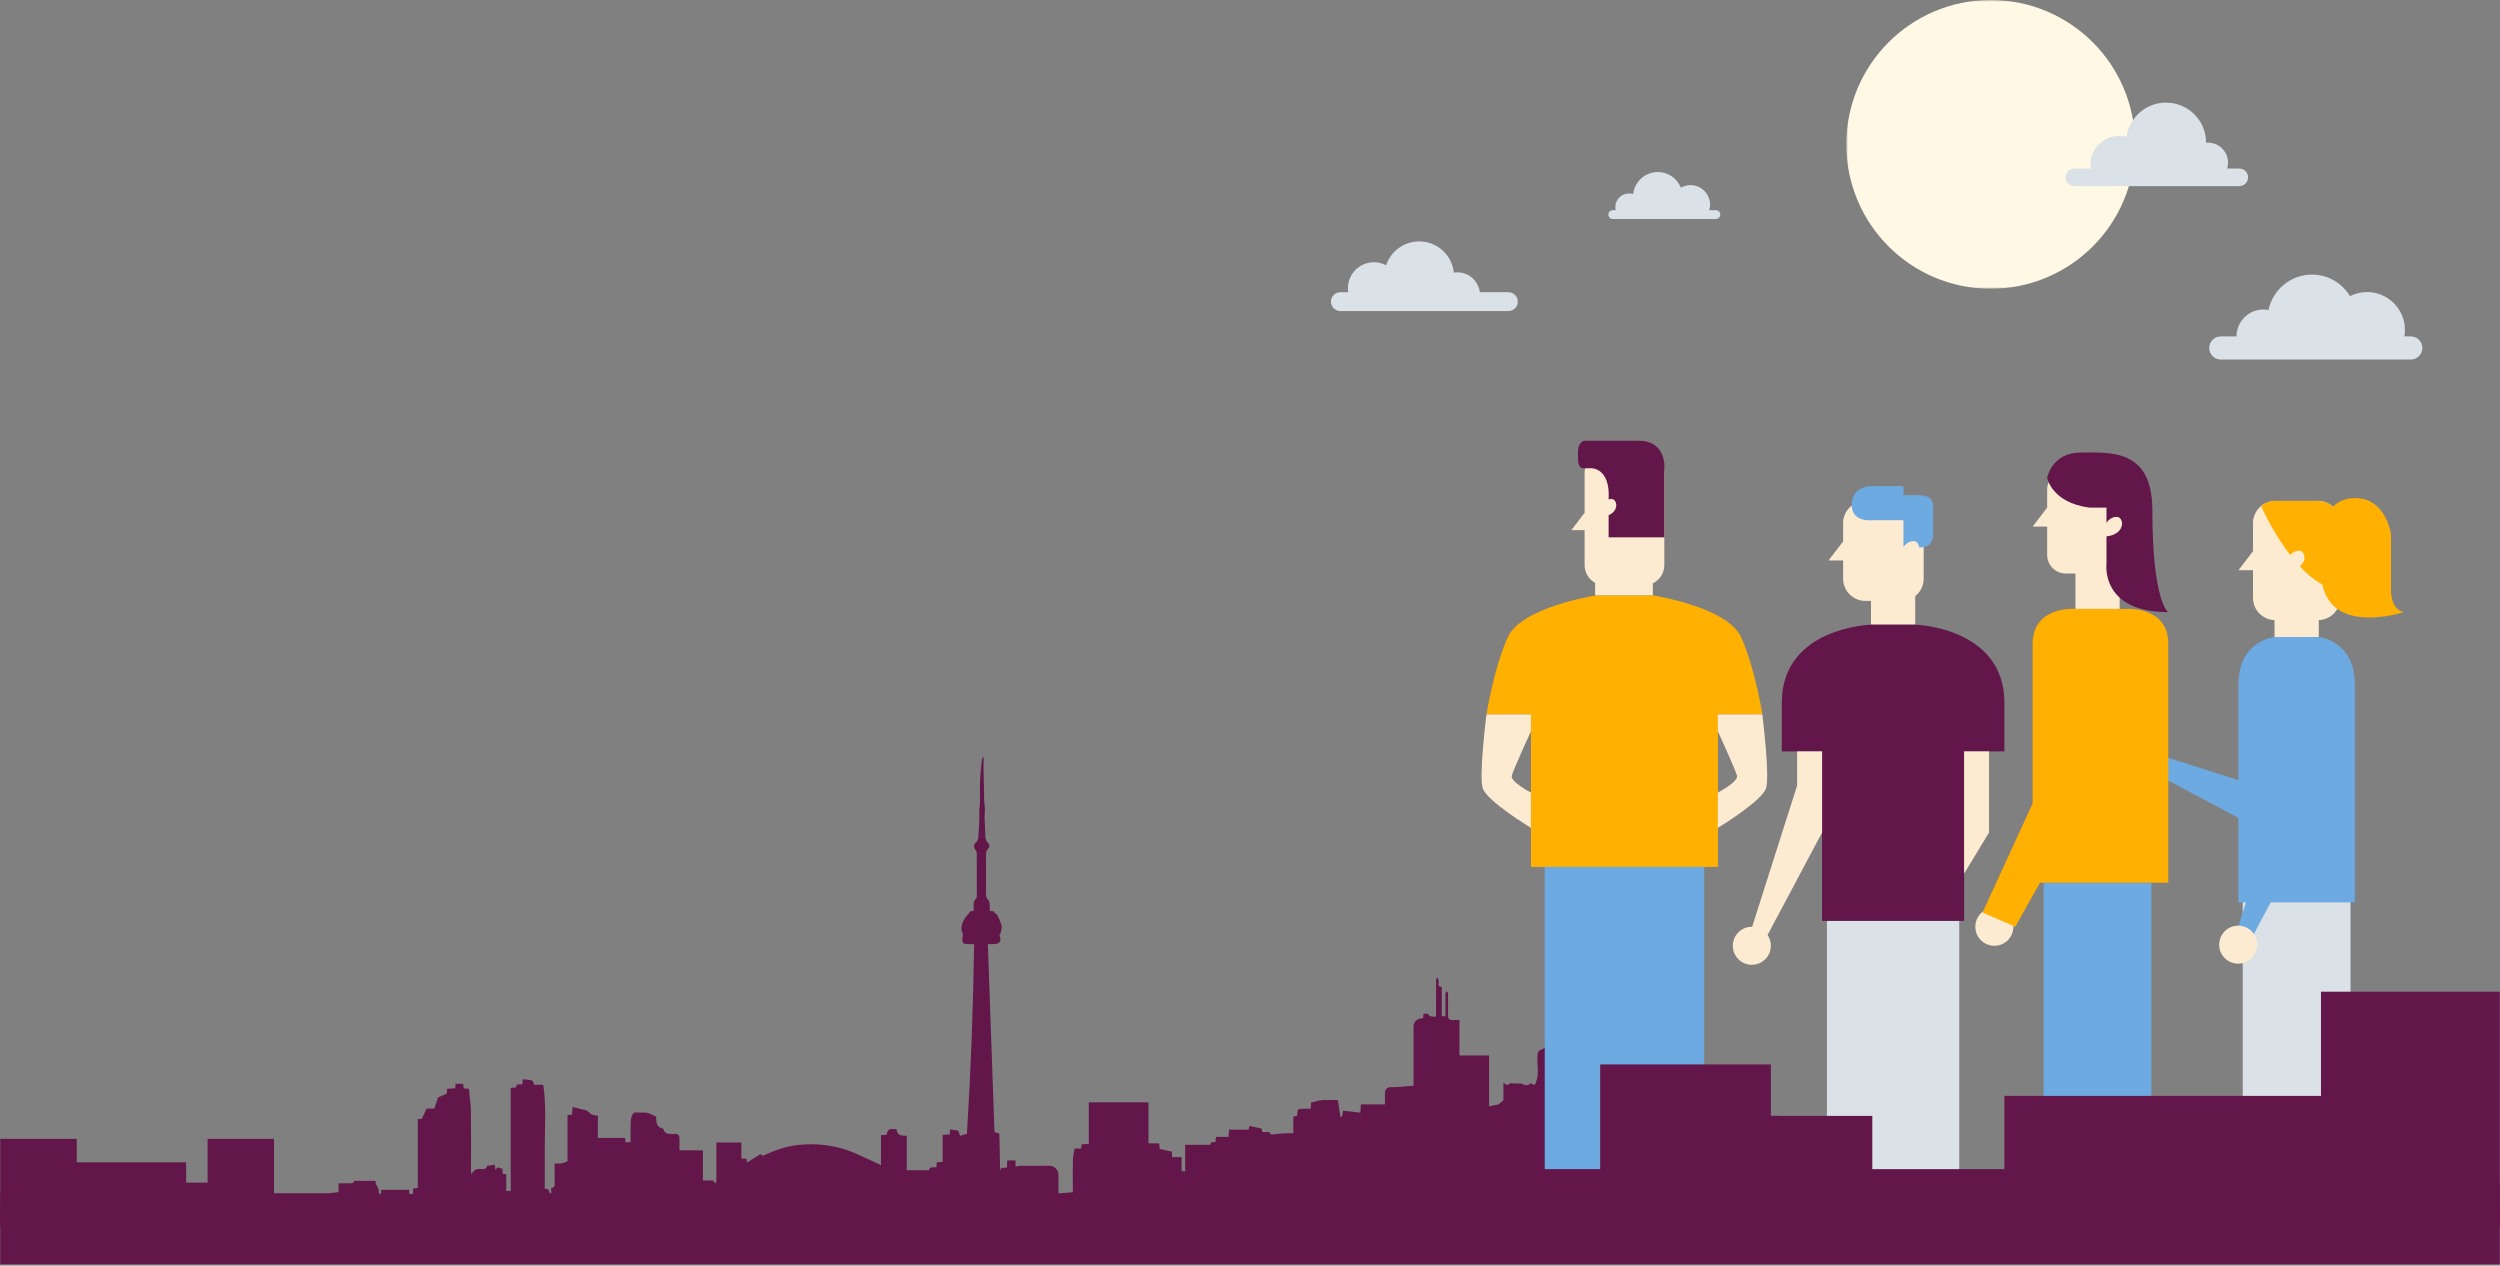 <?xml version="1.0" encoding="UTF-8" standalone="no"?>
<svg width="1280px" height="648px" viewBox="0 0 1280 648" version="1.1" xmlns="http://www.w3.org/2000/svg" xmlns:xlink="http://www.w3.org/1999/xlink">
    <rect x="0" y="0" width="1280" height="648" fill="#808080" stroke="none"/>
    <!-- Generator: sketchtool 41.2 (35397) - http://www.bohemiancoding.com/sketch -->
    <title>4AB6723B-7466-47BF-8BDD-FBCAF14F8A68</title>
    <desc>Created with sketchtool.</desc>
    <defs>
        <polygon id="path-1" points="148.142 0.532 0.308 0.532 0.308 148.366 148.142 148.366 148.142 0.532"></polygon>
        <polygon id="path-3" points="0 0.118 0 240.443 1280 240.443 1280 0.118 8.13151629e-20 0.118"></polygon>
        <polygon id="path-5" points="0 720 1280 720 1280 0 0 0"></polygon>
    </defs>
    <g id="Page-1" stroke="none" stroke-width="1" fill="none" fill-rule="evenodd">
        <g id="Home" transform="translate(0, -72)">
            <g id="Illustration" transform="translate(0, -1)">
                <polygon id="Fill-1" fill="#DAE1E7" points="1148.277 700.911 1203.485 700.911 1203.485 524.963 1148.277 524.963"></polygon>
                <g id="Group-43" transform="translate(0, 0.468)">
                    <g id="Group-4" transform="translate(945, 72)">
                        <mask id="mask-2" fill="white">
                            <use xlink:href="#path-1"></use>
                        </mask>
                        <g id="Clip-3"></g>
                        <path d="M148.142,74.449 C148.142,115.272 115.048,148.366 74.225,148.366 C33.401,148.366 0.308,115.272 0.308,74.449 C0.308,33.626 33.401,0.532 74.225,0.532 C115.048,0.532 148.142,33.626 148.142,74.449" id="Fill-2" fill="#FFF8E4" mask="url(#mask-2)"></path>
                    </g>
                    <g id="Group-7" transform="translate(0, 460)">
                        <mask id="mask-4" fill="white">
                            <use xlink:href="#path-3"></use>
                        </mask>
                        <g id="Clip-6"></g>
                        <path d="M1104.661,218.493 L1095.114,218.493 C1095.114,217.645 1095.114,216.994 1095.113,216.344 C1095.112,214.053 1095.153,211.761 1095.072,209.472 C1095.057,209.046 1094.554,208.636 1094.277,208.219 C1094.036,208.612 1093.654,208.982 1093.584,209.404 C1093.468,210.108 1093.551,210.846 1093.551,211.569 L1093.551,219.206 L1085.664,219.206 C1085.557,220.069 1085.466,220.797 1085.376,221.525 C1085.245,221.557 1085.114,221.589 1084.982,221.621 C1084.717,221.134 1084.452,220.647 1084.304,220.377 C1081.571,220.535 1079.021,220.683 1076.148,220.85 C1075.621,221.346 1074.799,222.165 1073.902,222.892 C1073.807,222.97 1073.087,222.57 1072.98,222.275 C1072.785,221.734 1072.83,221.105 1072.776,220.513 C1071.658,222.856 1070.666,224.941 1067.482,224.472 C1067.624,226.039 1066.67,226.188 1065.556,226.025 C1064.134,225.816 1062.729,225.42 1061.303,225.338 C1057.828,225.137 1054.344,225.096 1050.867,224.925 C1050.225,224.893 1049.584,224.594 1048.967,224.353 C1047.371,223.729 1045.79,223.07 1044.064,222.368 C1044.015,221.966 1043.943,221.382 1043.861,220.706 L1034.26,220.706 C1034.138,221.315 1034.025,221.879 1033.918,222.41 C1031.286,222.687 1028.399,221.428 1027.819,219.902 C1024.193,219.546 1020.622,219.195 1017.056,218.845 C1016.598,217.582 1015.321,217.048 1014.195,217.635 C1012.748,218.39 1011.3,219.141 1009.5,220.076 L1009.5,226.856 C1009.413,226.874 1009.326,226.892 1009.238,226.91 C1008.898,226.207 1008.558,225.505 1008.174,224.711 C1006.763,224.711 1005.319,224.657 1003.88,224.727 C1002.618,224.788 1001.51,224.732 1001.342,223.012 L982.706,223.012 L982.706,190.908 C974.689,190.709 966.838,190.514 958.793,190.314 C958.75,189.472 958.687,188.238 958.619,186.918 C958.043,186.892 957.572,186.855 957.101,186.852 C955.232,186.844 953.361,186.891 951.495,186.802 C951.19,186.787 950.905,186.197 950.63,185.857 C950.607,185.827 950.736,185.675 950.824,185.533 C951.304,185.482 951.817,185.427 952.309,185.374 L952.309,180.85 C951.415,180.772 950.662,180.705 949.914,180.639 C949.869,179.647 949.832,178.818 949.804,178.191 C948.466,177.748 947.288,177.358 946.11,176.969 C944.393,178.967 941.707,177.03 939.495,178.171 L939.495,181.156 C938.708,181.267 938.071,181.358 937.349,181.46 L937.349,185.649 C937.513,185.72 937.684,185.765 937.821,185.86 C938.195,186.121 938.555,186.404 938.921,186.679 C938.512,186.895 938.069,187.34 937.699,187.285 C936.338,187.083 934.995,186.737 933.657,186.4 C933.132,186.268 932.618,185.815 932.132,185.861 C930.367,186.026 928.581,186.695 926.869,186.521 C923.98,186.226 921.483,187.456 918.768,187.971 C918.707,188.783 918.645,189.605 918.585,190.395 C914.939,190.93 914.488,190.515 913.62,185.901 C912.939,185.85 912.234,185.797 911.505,185.742 C911.367,185.068 911.239,184.444 911.122,183.873 L895.265,183.873 L895.265,189.222 C894.088,189.71 893.112,190.114 892.074,190.544 C891.993,189.798 891.924,189.166 891.872,188.694 C889.029,188.316 886.369,187.963 883.513,187.584 L883.513,191.403 C882.833,191.521 882.321,191.61 881.601,191.735 L881.601,214.247 C881.431,214.25 881.261,214.253 881.091,214.256 L881.091,207.928 C879.821,207.848 878.829,207.786 877.672,207.713 L877.672,205.412 C877.673,198.901 877.674,192.39 877.674,185.88 C877.674,185.338 877.813,184.725 877.607,184.272 C877.349,183.701 876.804,183.261 876.382,182.764 C875.99,183.187 875.599,183.611 875.15,184.097 C872.239,183.816 872.239,183.816 871.498,182.127 C868.085,181.895 864.611,181.673 861.139,181.416 C859.85,181.321 858.569,181.117 857.28,181.012 C856.58,180.955 855.871,181.002 854.936,181.002 L854.936,197.105 C853.884,196.851 853.096,196.661 852.607,196.543 C852.118,194.586 851.702,192.926 851.288,191.272 C850.717,191.124 850.212,190.993 849.64,190.845 C849.64,189.09 849.709,187.402 849.616,185.722 C849.551,184.571 850.175,183.24 848.757,182.317 C848.51,182.157 848.834,181.044 848.979,180.389 C849.052,180.056 849.313,179.765 849.49,179.455 C849.106,179.35 848.724,179.164 848.338,179.155 C846.864,179.119 845.388,179.14 843.961,179.14 C843.682,176.125 843.437,173.423 843.173,170.722 C843.139,170.381 843.028,169.768 842.908,169.756 C841.237,169.598 841.846,168.339 841.74,167.437 C841.622,166.425 842.257,165.077 840.503,164.791 C840.382,164.771 840.355,164.145 840.292,163.8 C839.997,162.18 839.705,160.56 839.357,158.642 C836.258,159.063 833.67,159.415 831.082,159.767 C831.15,159.948 831.219,160.128 831.287,160.309 C830.994,161.16 830.7,162.012 830.387,162.922 C829.525,161.216 828.867,159.912 828.432,159.051 C825.962,158.484 823.913,158.014 821.774,157.523 L821.774,152.701 C821.126,152.583 820.576,152.482 819.972,152.371 L819.972,150.1 L819.972,147.876 C816.716,147.668 815.138,145.327 816.627,142.979 C817.53,141.556 817.171,140.337 817.063,138.994 L813.522,138.994 C813.522,140.207 813.194,141.43 813.59,142.335 C814.442,144.283 814.795,146.045 813.029,147.56 C812.404,148.097 811.464,148.267 810.469,148.689 L810.469,152.764 C809.796,152.927 809.29,153.049 808.67,153.198 L808.67,156.585 L806.465,156.585 L806.465,140.607 C802.225,140.185 798.182,139.783 794.173,139.384 C793.859,141.056 793.859,141.056 791.39,141.517 C791.39,143.104 791.244,144.739 791.428,146.335 C791.641,148.17 791.014,149.319 789.295,149.871 C787.6,150.415 787.27,151.545 787.159,153.269 C786.848,158.121 788.471,163.167 785.764,168.103 C785.006,167.777 784.287,167.468 783.566,167.157 C782.768,168.29 780.743,168.503 779.58,167.566 C779.31,167.348 778.828,167.347 778.441,167.333 C777.179,167.285 775.915,167.283 774.653,167.248 C774.129,167.234 773.325,166.946 773.129,167.182 C772.04,168.49 771.021,167.906 769.758,166.934 L769.758,175.862 C768.72,176.739 768.051,177.304 767.192,178.031 C765.913,178.266 764.301,178.563 762.417,178.91 L762.417,152.923 L747.238,152.923 L747.238,134.82 C745.863,134.82 744.67,134.845 743.478,134.813 C742.172,134.778 741.39,134.18 741.401,132.767 C741.416,130.778 741.404,128.788 741.404,126.799 C741.404,124.87 741.437,122.94 741.373,121.013 C741.362,120.673 740.947,120.346 740.719,120.013 C740.504,120.361 740.19,120.685 740.1,121.062 C739.992,121.519 740.073,122.021 740.073,122.503 L740.073,132.846 L738.206,132.846 L738.206,117.732 C736.297,118.017 736.571,116.749 736.572,115.657 C736.572,115.235 736.662,114.786 736.549,114.397 C736.393,113.858 736.083,113.364 735.839,112.851 C735.644,113.345 735.286,113.837 735.28,114.333 C735.233,118.312 735.253,122.291 735.253,126.269 L735.253,133.081 C733.886,132.907 732.023,133.109 731.761,132.556 C730.946,130.828 729.872,131.669 728.82,131.652 C728.757,132.419 728.703,133.067 728.648,133.75 C728.342,133.814 728.116,133.888 727.885,133.906 C725.317,134.109 723.734,135.758 723.733,138.245 L723.733,166.097 L723.733,168.428 C720.867,168.671 718.179,168.927 715.486,169.113 C714.346,169.192 713.196,169.124 712.05,169.127 C710.325,169.132 709.104,170.327 709.086,172.064 C709.067,173.972 709.082,175.88 709.082,177.984 L696.749,177.984 C696.676,179.352 696.613,180.523 696.524,182.192 C693.401,181.856 690.5,181.544 687.609,181.233 C687.282,184.407 687.282,184.407 686.254,184.286 C685.863,181.547 685.475,178.818 685.075,176.092 C685.061,175.994 684.925,175.914 684.78,175.753 C684.244,175.753 683.643,175.744 683.042,175.755 C679.57,175.818 676.054,175.393 672.702,176.763 C672.291,176.931 671.782,176.857 671.282,176.899 C671.231,178.006 671.185,179.007 671.13,180.217 L667.629,180.217 C664.325,180.217 664.326,180.217 664.182,183.53 C664.177,183.637 664.094,183.742 664.018,183.913 C663.491,183.991 662.929,184.075 662.181,184.185 L662.181,192.783 C660.349,192.783 658.719,192.702 657.1,192.805 C655.178,192.926 653.267,193.223 651.348,193.402 C651.032,193.432 650.424,193.278 650.41,193.158 C650.246,191.662 649.115,192.25 648.332,192.171 C647.687,192.106 647.029,192.158 646.352,192.158 C646.178,191.438 646.042,190.877 645.911,190.336 C643.788,189.887 641.744,189.454 639.655,189.013 C639.463,189.929 639.369,190.373 639.25,190.937 L629.214,190.937 C629.15,192.191 629.093,193.309 629.027,194.613 L622.608,194.613 C622.512,195.613 622.433,196.423 622.36,197.173 C621.465,197.33 620.117,197.368 620.08,197.605 C619.835,199.21 618.675,198.629 617.86,198.65 C615.511,198.712 613.158,198.672 610.806,198.672 L606.798,198.672 L606.798,212.243 C606.152,212.192 605.651,212.153 604.986,212.1 L604.986,205.001 L600.136,205.001 C600.075,203.868 600.025,202.93 599.982,202.133 C597.828,201.68 595.818,201.256 593.774,200.825 C593.682,199.833 593.601,198.961 593.507,197.934 L588.029,197.934 L588.029,176.939 L557.461,176.939 L557.461,198.22 C556.046,198.291 554.928,198.348 553.789,198.405 C553.707,199.199 553.642,199.832 553.562,200.604 L550.174,200.604 C549.867,202.605 549.375,204.496 549.326,206.399 C549.205,211.159 549.287,215.923 549.287,220.686 L549.287,222.984 C546.729,223.168 544.42,223.335 541.921,223.515 L541.921,214.034 C541.92,211.466 539.859,209.41 537.216,209.401 C532.151,209.383 527.086,209.379 522.021,209.417 C521.372,209.422 520.724,209.715 519.946,209.907 L519.946,206.639 L515.717,206.639 C515.657,207.961 515.604,209.141 515.549,210.347 C514.436,210.404 513.487,210.452 512.562,210.499 C512.464,211.049 512.384,211.499 512.304,211.949 C512.024,211.243 512.036,210.551 512.022,209.86 C511.905,204.16 511.782,198.461 511.664,192.869 C510.617,192.569 510.069,192.412 509.178,192.157 C508.047,160.151 506.916,128.15 505.778,95.935 C506.988,95.935 507.76,95.937 508.532,95.935 C511.955,95.925 512.928,94.395 511.739,91.378 C512.215,90.493 512.569,89.573 512.719,88.62 C512.848,87.796 512.948,86.871 512.703,86.106 C512.158,84.409 511.495,82.728 510.662,81.156 C510.295,80.465 509.394,80.057 508.736,79.52 C508.818,79.394 508.9,79.269 508.982,79.143 C508.284,79.073 507.585,79.003 506.811,78.926 C506.774,78.354 506.726,77.885 506.715,77.415 C506.68,75.815 506.959,74.186 505.61,72.844 C505.152,72.388 504.881,71.536 504.876,70.863 C504.824,63.689 504.825,56.515 504.876,49.341 C504.881,48.719 505.203,47.976 505.62,47.502 C506.909,46.037 506.872,45.192 505.598,43.772 C505.034,43.144 504.591,42.202 504.527,41.37 C504.309,38.55 504.387,35.707 504.158,32.889 C503.937,30.174 504.534,27.485 504.116,24.752 C503.777,22.539 503.88,20.256 503.822,18.003 C503.724,14.178 503.638,10.351 503.576,6.525 C503.543,4.475 503.57,2.424 503.57,0.118 C503.003,0.438 502.83,0.484 502.824,0.546 C502.469,4.291 502.007,8.032 501.822,11.787 C501.65,15.278 501.75,18.784 501.778,22.284 C501.796,24.544 501.301,26.74 501.404,29.052 C501.589,33.186 501.161,37.354 500.867,41.499 C500.811,42.272 500.343,43.162 499.787,43.724 C498.52,45.003 498.366,46.111 499.398,47.515 C499.782,48.036 500.105,48.751 500.109,49.379 C500.158,56.613 500.145,63.848 500.13,71.082 C500.129,71.536 500.136,72.16 499.866,72.415 C498.695,73.521 498.411,74.855 498.509,76.373 C498.562,77.202 498.518,78.037 498.518,78.922 C497.745,79.008 497.159,79.073 496.878,79.104 C493.781,82.746 490.878,86.297 493.016,90.764 C492.88,92.319 492.511,93.481 492.755,94.496 C493.093,95.902 494.446,95.994 495.719,95.942 C496.658,95.903 497.6,95.935 498.752,95.935 C498.302,128.569 497.047,160.915 495.068,193.038 C493.856,193.392 492.903,193.671 491.547,194.067 C491.216,193.133 490.822,192.024 490.614,191.439 C489.039,191.171 487.759,190.955 486.417,190.727 C486.35,191.757 486.3,192.522 486.246,193.367 C485.035,193.447 483.926,193.521 482.642,193.606 L482.642,207.451 C481.509,207.51 480.564,207.559 479.592,207.61 C479.532,208.539 479.48,209.349 479.431,210.101 C478.016,210.534 476.187,209.47 475.617,211.599 C475.599,211.667 475.282,211.677 475.105,211.677 C471.56,211.681 468.015,211.68 464.278,211.68 L464.278,193.942 C461.505,194.273 459.369,193.772 459.017,190.731 C455.186,190.288 454.563,190.639 453.954,193.542 C453.082,193.595 452.196,193.649 451.066,193.718 L451.066,209.088 C446.65,207.044 442.433,205.008 438.148,203.125 C428.666,198.959 418.76,197.67 408.475,198.764 C402.515,199.398 397.02,201.413 391.623,203.838 C391.162,204.045 390.25,204.297 390.187,204.183 C389.44,202.797 388.717,203.902 388.15,204.231 C386.295,205.309 384.507,206.501 382.57,207.728 C382.409,206.965 382.293,206.41 382.173,205.838 C381.296,205.787 380.534,205.743 379.583,205.687 L379.583,197.501 L366.823,197.501 C366.823,198.249 366.822,198.9 366.823,199.551 C366.824,205.338 366.843,211.125 366.801,216.912 C366.796,217.454 366.404,217.993 366.192,218.533 C365.878,218.061 365.564,217.588 365.117,216.916 L359.894,216.916 L359.894,201.492 L347.88,201.492 C347.88,199.329 347.87,197.409 347.883,195.489 C347.893,193.928 347.343,192.96 345.576,193.107 C344.857,193.167 344.129,193.118 343.406,193.117 C341.2,193.115 340.127,192.322 339.562,190.393 C335.64,189.642 336.098,186.495 335.895,184.191 C334.534,183.577 333.46,183.046 332.349,182.608 C331.757,182.374 331.106,182.197 330.474,182.17 C328.969,182.107 327.442,182.294 325.957,182.109 C324.21,181.892 323.767,183.306 323.374,184.265 C322.878,185.48 322.906,186.946 322.878,188.308 C322.815,191.303 322.859,194.299 322.859,197.329 L320.297,197.329 C320.188,196.628 320.089,195.988 319.962,195.168 L306.11,195.168 L306.11,183.777 C305.31,183.674 304.652,183.633 304.016,183.493 C303.524,183.385 302.974,183.258 302.598,182.955 C301.464,182.044 300.578,180.762 298.902,180.747 C298.622,180.745 298.343,180.609 298.063,180.538 C296.451,180.126 294.839,179.714 293.116,179.275 C293.04,180.699 292.971,181.982 292.903,183.256 C292.055,183.334 291.414,183.392 290.577,183.469 L290.577,207.115 C289.397,207.539 288.434,208.042 287.416,208.209 C286.326,208.387 285.185,208.249 283.961,208.249 C283.961,211.831 283.905,215.143 283.989,218.453 C284.021,219.733 283.895,220.694 282.218,220.698 L282.218,223.436 C282.02,223.503 281.822,223.571 281.624,223.638 C281.289,222.887 280.954,222.137 280.599,221.342 C280.083,221.287 279.505,221.225 278.912,221.161 C278.912,214.141 278.915,207.221 278.911,200.301 C278.906,189.676 279.74,179.032 278.225,168.439 C278.21,168.338 278.083,168.253 277.842,167.954 L273.57,167.954 C273.082,166.983 272.866,165.846 272.376,165.712 C270.903,165.308 269.323,165.296 267.687,165.121 C267.599,166.069 267.529,166.824 267.452,167.663 C266.434,167.714 265.495,167.761 264.487,167.811 C264.716,170.334 262.581,168.899 261.489,169.737 L261.489,222.277 L259.202,222.277 L259.202,213.76 C258.494,213.645 257.975,213.56 257.408,213.468 C257.344,212.566 257.286,211.74 257.217,210.757 C256.052,211.227 254.828,208.784 253.738,211.728 C253.52,210.289 253.397,209.474 253.302,208.843 C252.318,209.004 251.481,209.131 250.648,209.283 C250.198,209.365 249.44,209.381 249.359,209.613 C248.773,211.306 247.418,211.221 246.115,211.065 C243.918,210.803 242.409,211.61 241.449,213.743 C241.214,213.07 241.154,212.464 241.154,211.857 C241.148,201.669 241.247,191.479 241.1,181.293 C241.046,177.514 240.42,173.743 240.057,169.998 C238.915,169.92 238.148,169.868 237.391,169.817 C237.306,168.947 237.23,168.185 237.158,167.454 L233.294,167.454 C233.21,168.284 233.139,168.982 233.061,169.761 C231.638,169.828 230.292,169.892 228.923,169.956 C228.86,171.094 228.808,172.029 228.784,172.477 C226.863,173.294 225.288,173.963 224.302,174.383 C223.551,176.618 222.993,178.28 222.373,180.126 L218.389,180.126 C217.491,182.085 216.758,183.683 216,185.337 C215.377,185.385 214.731,185.433 213.903,185.496 L213.903,220.8 C213.034,220.879 212.34,220.943 211.559,221.015 C211.508,221.988 211.462,222.868 211.412,223.822 L209.66,223.822 C209.576,223.044 209.506,222.406 209.432,221.722 L195.233,221.722 C195.164,222.438 195.104,223.075 195.005,224.108 C194.445,223.666 193.77,223.296 193.816,223.145 C194.528,220.789 191.917,219.414 192.297,217.123 C188.753,217.123 185.382,217.118 182.011,217.132 C181.727,217.133 181.224,217.216 181.194,217.346 C180.842,218.88 179.631,218.329 178.723,218.361 C176.994,218.421 175.263,218.378 173.352,218.378 L173.352,222.899 C171.291,223.135 169.402,223.35 167.411,223.577 L-0,223.577 L-0,240.443 L166.923,240.443 L167.411,240.443 L1104.661,240.443 L1104.709,240.443 L1280,240.443 L1280,218.493 L1104.661,218.493 Z" id="Fill-5" fill="#62164A" mask="url(#mask-4)"></path>
                    </g>
                    <path d="M1187.205,398.662 L1175.881,398.662 L1164.556,398.662 C1164.556,398.662 1146.094,400.532 1146.094,422.872 L1146.094,471.987 L1094.534,455.57 L1091.67,462.323 L1146.094,491.274 L1146.094,534.572 L1149.919,534.572 L1143.382,555.102 L1150.135,557.967 L1162.58,534.572 L1175.881,534.572 L1205.667,534.572 L1205.667,422.872 C1205.667,400.532 1187.205,398.662 1187.205,398.662" id="Fill-8" fill="#6DAAE2"></path>
                    <path d="M973.598,329.023 L955.006,329.023 C948.777,329.023 943.68,334.119 943.68,340.348 L943.68,349.737 L936.234,359.475 L943.68,359.475 L943.68,368.864 C943.68,375.092 948.777,380.189 955.006,380.189 L957.943,380.189 L957.943,392.37 L980.591,392.37 L980.591,377.744 C983.222,375.665 984.923,372.456 984.923,368.864 L984.923,340.348 C984.923,334.119 979.827,329.023 973.598,329.023" id="Fill-10" fill="#FDEBD1"></path>
                    <path d="M1093.441,467.886 C1088.063,467.886 1083.703,463.526 1083.703,458.148 C1083.703,452.77 1088.063,448.41 1093.441,448.41 C1098.819,448.41 1103.179,452.77 1103.179,458.148 C1103.179,463.526 1098.819,467.886 1093.441,467.886" id="Fill-12" fill="#FDEBD1"></path>
                    <mask id="mask-6" fill="white">
                        <use xlink:href="#path-5"></use>
                    </mask>
                    <g id="Clip-15"></g>
                    <polygon id="Fill-14" fill="#DAE1E7" mask="url(#mask-6)" points="935.393 700.443 1003.141 700.443 1003.141 544.023 935.393 544.023"></polygon>
                    <polygon id="Fill-16" fill="#6DAAE2" mask="url(#mask-6)" points="1046.322 700.443 1101.53 700.443 1101.53 524.495 1046.322 524.495"></polygon>
                    <path d="M982.574,326.066 L974.555,326.066 L974.555,321.416 L957.656,321.416 C957.656,321.416 948.062,321.702 948.062,331.011 C948.062,340.319 958.802,338.887 958.802,338.887 L974.555,338.887 L974.555,352.744 C974.555,352.744 976.197,349.593 979.891,349.593 C981.356,349.593 982.429,350.989 982.557,352.744 C982.557,352.744 989.734,353.848 989.734,346.115 L989.734,331.794 C989.734,331.794 990.593,326.066 982.574,326.066" id="Fill-17" fill="#6DAAE2" mask="url(#mask-6)"></path>
                    <path d="M1186.896,329.023 L1164.867,329.023 C1158.638,329.023 1153.542,334.119 1153.542,340.348 L1153.542,354.749 L1146.095,364.487 L1153.542,364.487 L1153.542,378.706 C1153.542,384.831 1158.471,389.849 1164.557,390.016 L1164.557,398.662 L1187.206,398.662 L1187.206,390.016 C1193.292,389.849 1198.221,384.831 1198.221,378.706 L1198.221,340.348 C1198.221,334.119 1193.125,329.023 1186.896,329.023" id="Fill-18" fill="#FDEBD1" mask="url(#mask-6)"></path>
                    <path d="M980.591,392.37 L969.267,392.37 L957.943,392.37 C957.943,392.37 912.283,393.659 912.283,432.324 L912.283,457.242 L932.904,457.242 L932.904,544.024 L969.267,544.024 L1005.63,544.024 L1005.63,457.242 L1026.251,457.242 L1026.251,432.324 C1026.251,393.659 980.591,392.37 980.591,392.37" id="Fill-19" fill="#62164A" mask="url(#mask-6)"></path>
                    <polygon id="Fill-20" fill="#FDEBD1" mask="url(#mask-6)" points="920.137 457.241 920.137 474.712 894.358 555.675 901.11 558.539 932.904 498.77 932.904 457.241"></polygon>
                    <polygon id="Fill-21" fill="#FDEBD1" mask="url(#mask-6)" points="1005.63 457.241 1005.63 474.712 1005.63 514.809 1005.63 519.821 1018.397 498.77 1018.397 457.241"></polygon>
                    <path d="M906.673,556.769 C906.673,562.146 902.313,566.506 896.935,566.506 C891.557,566.506 887.197,562.146 887.197,556.769 C887.197,551.39 891.557,547.03 896.935,547.03 C902.313,547.03 906.673,551.39 906.673,556.769" id="Fill-22" fill="#FDEBD1" mask="url(#mask-6)"></path>
                    <path d="M1030.849,547.031 C1030.849,552.409 1026.488,556.769 1021.111,556.769 C1015.732,556.769 1011.372,552.409 1011.372,547.031 C1011.372,541.653 1015.732,537.293 1021.111,537.293 C1026.488,537.293 1030.849,541.653 1030.849,547.031" id="Fill-23" fill="#FDEBD1" mask="url(#mask-6)"></path>
                    <path d="M841.788,304.197 L821.663,304.197 C815.972,304.197 811.316,308.853 811.316,314.543 L811.316,335.072 L804.513,343.969 L811.316,343.969 L811.316,361.881 C811.316,365.778 813.5,369.188 816.704,370.952 L816.704,377.461 L846.247,377.461 L846.247,371.198 C849.718,369.523 852.134,365.975 852.134,361.881 L852.134,314.543 C852.134,308.853 847.479,304.197 841.788,304.197" id="Fill-24" fill="#FDEBD1" mask="url(#mask-6)"></path>
                    <path d="M891.383,398.656 C884.319,383.349 846.747,377.462 846.747,377.462 L831.725,377.462 L816.704,377.462 C816.704,377.462 779.132,383.349 772.067,398.656 C765.003,413.963 761.078,438.297 761.078,438.297 L783.842,438.297 L783.842,516.402 L831.725,516.402 L879.609,516.402 L879.609,438.297 L902.373,438.297 C902.373,438.297 898.448,413.963 891.383,398.656" id="Fill-25" fill="#FFB000" mask="url(#mask-6)"></path>
                    <path d="M761.077,438.297 C761.077,438.297 757.153,469.303 759.115,475.976 C761.077,482.648 783.841,496.385 783.841,496.385 L783.841,478.331 C783.841,478.331 773.245,472.836 774.029,469.696 C774.814,466.556 783.841,446.932 783.841,446.932 L783.841,438.297 L761.077,438.297 Z" id="Fill-26" fill="#FDEBD1" mask="url(#mask-6)"></path>
                    <path d="M902.292,438.297 C902.292,438.297 906.217,469.303 904.254,475.976 C902.292,482.648 879.528,496.385 879.528,496.385 L879.528,478.331 C879.528,478.331 890.125,472.836 889.34,469.696 C888.555,466.556 879.528,446.932 879.528,446.932 L879.528,438.297 L902.292,438.297 Z" id="Fill-27" fill="#FDEBD1" mask="url(#mask-6)"></path>
                    <polygon id="Fill-28" fill="#6DAAE2" mask="url(#mask-6)" points="790.906 700.443 872.543 700.443 872.543 516.401 790.906 516.401"></polygon>
                    <path d="M839.182,298.179 L811.316,298.179 C811.316,298.179 807.914,298.441 807.914,304.197 C807.914,309.954 807.913,312.309 811.316,312.309 C814.718,312.309 814.718,312.282 814.718,312.282 C814.718,312.282 824.529,311.916 823.614,328.008 L823.614,328.212 C824.059,328.087 824.547,328.008 825.087,328.008 C827.979,328.008 829.212,333.958 823.614,336.322 L823.614,347.632 L852.134,347.632 L852.134,310.346 C852.134,310.346 852.134,298.179 839.182,298.179" id="Fill-29" fill="#62164A" mask="url(#mask-6)"></path>
                    <path d="M1088.268,384.292 L1073.925,384.292 L1062.601,384.292 C1062.601,384.292 1040.702,382.501 1040.702,402.264 L1040.702,483.89 L1015.069,539.74 L1031.823,547.043 L1044.425,524.508 L1073.925,524.508 L1073.925,524.508 L1106.443,524.508 L1110.167,524.508 L1110.167,483.89 L1110.167,415.152 L1110.167,402.264 C1110.167,382.501 1088.268,384.292 1088.268,384.292" id="Fill-30" fill="#FFB000" mask="url(#mask-6)"></path>
                    <path d="M1188.339,345.062 C1188.339,345.062 1190.15,327.545 1205.856,327.545 C1221.562,327.545 1224.176,345.864 1224.176,345.864 L1224.176,375.211 C1224.176,375.211 1224.068,384.637 1230.728,385.926 C1230.728,385.926 1188.339,400.056 1188.339,364.539 L1188.339,345.062 Z" id="Fill-31" fill="#FFB000" mask="url(#mask-6)"></path>
                    <path d="M1155.698,556.196 C1155.698,561.574 1151.338,565.934 1145.96,565.934 C1140.582,565.934 1136.222,561.574 1136.222,556.196 C1136.222,550.818 1140.582,546.458 1145.96,546.458 C1151.338,546.458 1155.698,550.818 1155.698,556.196" id="Fill-32" fill="#FDEBD1" mask="url(#mask-6)"></path>
                    <path d="M1186.896,329.023 L1164.866,329.023 C1162.141,329.023 1159.631,329.999 1157.672,331.619 C1159.766,336.195 1165.074,346.982 1172.576,356.68 C1173.38,355.756 1174.889,354.515 1177.208,354.515 C1179.987,354.515 1181.371,359.537 1177.52,362.515 C1183.522,368.918 1190.546,373.983 1198.221,375.012 L1198.221,340.348 C1198.221,334.119 1193.125,329.023 1186.896,329.023" id="Fill-33" fill="#FFB000" mask="url(#mask-6)"></path>
                    <path d="M1082.531,346.115 C1088.338,343.45 1086.974,337.135 1083.858,337.135 C1083.381,337.135 1082.94,337.188 1082.531,337.279 L1082.531,323.188 C1082.531,317.998 1078.284,313.75 1073.093,313.75 L1057.599,313.75 C1052.409,313.75 1048.162,317.998 1048.162,323.188 L1048.162,332.409 L1040.715,342.147 L1048.162,342.147 L1048.162,356.726 C1048.162,361.916 1052.409,366.163 1057.599,366.163 L1062.615,366.163 L1062.615,384.279 L1085.263,384.279 L1085.263,347.332 L1082.531,347.332 L1082.531,346.115 Z" id="Fill-34" fill="#FDEBD1" mask="url(#mask-6)"></path>
                    <path d="M1102.007,333.799 C1102.007,302.008 1080.24,304.231 1065.347,304.231 C1050.453,304.231 1048.162,317.187 1048.162,317.187 C1048.162,317.187 1050.453,329.873 1069.643,332.409 L1078.522,332.409 L1078.522,340.285 C1078.522,340.285 1080.163,337.134 1083.858,337.134 C1087.553,337.134 1088.784,346.013 1078.522,347.159 L1078.522,361.259 C1078.522,361.259 1075.371,385.926 1110.026,385.926 C1110.026,385.926 1102.007,380.484 1102.007,333.799" id="Fill-35" fill="#62164A" mask="url(#mask-6)"></path>
                    <polygon id="Fill-36" fill="#62164A" mask="url(#mask-6)" points="729.29 700.443 729.29 671.128 819.29 671.128 819.29 617.522 906.674 617.522 906.674 643.872 926.869 643.872 958.62 643.872 958.62 671.128 1026.252 671.128 1026.252 633.628 1188.339 633.628 1188.339 580.281 1280 580.281 1280 700.443"></polygon>
                    <polygon id="Fill-37" fill="#62164A" mask="url(#mask-6)" points="0 700.443 0 655.628 39.29 655.628 39.29 667.628 95.29 667.628 95.29 678.036 106.29 678.036 106.29 655.628 140.29 655.628 140.29 683.577 167.411 683.577 167.411 700.443"></polygon>
                    <path d="M772.29,222.128 L757.683,222.128 C756.945,216.395 752.058,211.961 746.123,211.961 C745.522,211.961 744.936,212.021 744.36,212.109 C743.433,203.13 735.847,196.128 726.623,196.128 C718.736,196.128 712.057,201.254 709.704,208.352 C707.84,207.361 705.715,206.795 703.457,206.795 C696.093,206.795 690.123,212.764 690.123,220.128 C690.123,220.81 690.19,221.474 690.29,222.128 L686.29,222.128 C683.632,222.128 681.457,224.303 681.457,226.961 C681.457,229.62 683.632,231.795 686.29,231.795 L772.29,231.795 C774.948,231.795 777.123,229.62 777.123,226.961 C777.123,224.303 774.948,222.128 772.29,222.128" id="Fill-38" fill="#DAE1E7" mask="url(#mask-6)"></path>
                    <path d="M1234.329,244.782 L1231.028,244.782 C1231.214,243.708 1231.319,242.607 1231.319,241.481 C1231.319,230.756 1222.623,222.061 1211.899,222.061 C1208.763,222.061 1205.809,222.822 1203.187,224.143 C1199.209,217.551 1192.001,213.128 1183.741,213.128 C1172.768,213.128 1163.614,220.905 1161.486,231.247 C1160.642,231.086 1159.774,230.994 1158.883,230.994 C1151.268,230.994 1145.095,237.167 1145.095,244.782 L1137.036,244.782 C1133.778,244.782 1131.113,247.447 1131.113,250.705 C1131.113,253.963 1133.778,256.628 1137.036,256.628 L1234.329,256.628 C1237.585,256.628 1240.252,253.963 1240.252,250.705 C1240.252,247.447 1237.585,244.782 1234.329,244.782" id="Fill-39" fill="#DAE1E7" mask="url(#mask-6)"></path>
                    <path d="M1146.516,158.824 L1140.318,158.824 C1140.608,157.875 1140.766,156.868 1140.766,155.824 C1140.766,150.163 1136.177,145.574 1130.516,145.574 C1130.178,145.574 1129.844,145.593 1129.514,145.625 C1129.514,145.607 1129.516,145.591 1129.516,145.574 C1129.516,134.252 1120.338,125.074 1109.016,125.074 C1098.729,125.074 1090.236,132.659 1088.766,142.537 C1087.603,142.246 1086.393,142.074 1085.141,142.074 C1076.926,142.074 1070.266,148.734 1070.266,156.949 C1070.266,157.586 1070.319,158.209 1070.398,158.824 L1062.016,158.824 C1059.541,158.824 1057.516,160.849 1057.516,163.324 C1057.516,165.799 1059.541,167.824 1062.016,167.824 L1146.516,167.824 C1148.991,167.824 1151.016,165.799 1151.016,163.324 C1151.016,160.849 1148.991,158.824 1146.516,158.824" id="Fill-40" fill="#DAE1E7" mask="url(#mask-6)"></path>
                    <path d="M878.524,180.141 L875.131,180.141 C875.403,179.24 875.553,178.287 875.553,177.297 C875.553,171.782 871.082,167.311 865.567,167.311 C863.766,167.311 862.082,167.795 860.622,168.629 C858.751,163.934 854.168,160.615 848.806,160.615 C842.264,160.615 836.88,165.553 836.168,171.904 C835.505,171.695 834.798,171.582 834.066,171.582 C830.192,171.582 827.052,174.722 827.052,178.596 C827.052,179.127 827.111,179.644 827.225,180.141 L825.744,180.141 C824.501,180.141 823.486,181.157 823.486,182.4 C823.486,183.642 824.501,184.658 825.744,184.658 L878.524,184.658 C879.766,184.658 880.784,183.642 880.784,182.4 C880.784,181.157 879.766,180.141 878.524,180.141" id="Fill-41" fill="#DAE1E7" mask="url(#mask-6)"></path>
                    <polygon id="Fill-42" fill="#62164A" mask="url(#mask-6)" points="0 720 1280 720 1280 691.621 0 691.621"></polygon>
                </g>
            </g>
        </g>
    </g>
</svg>
